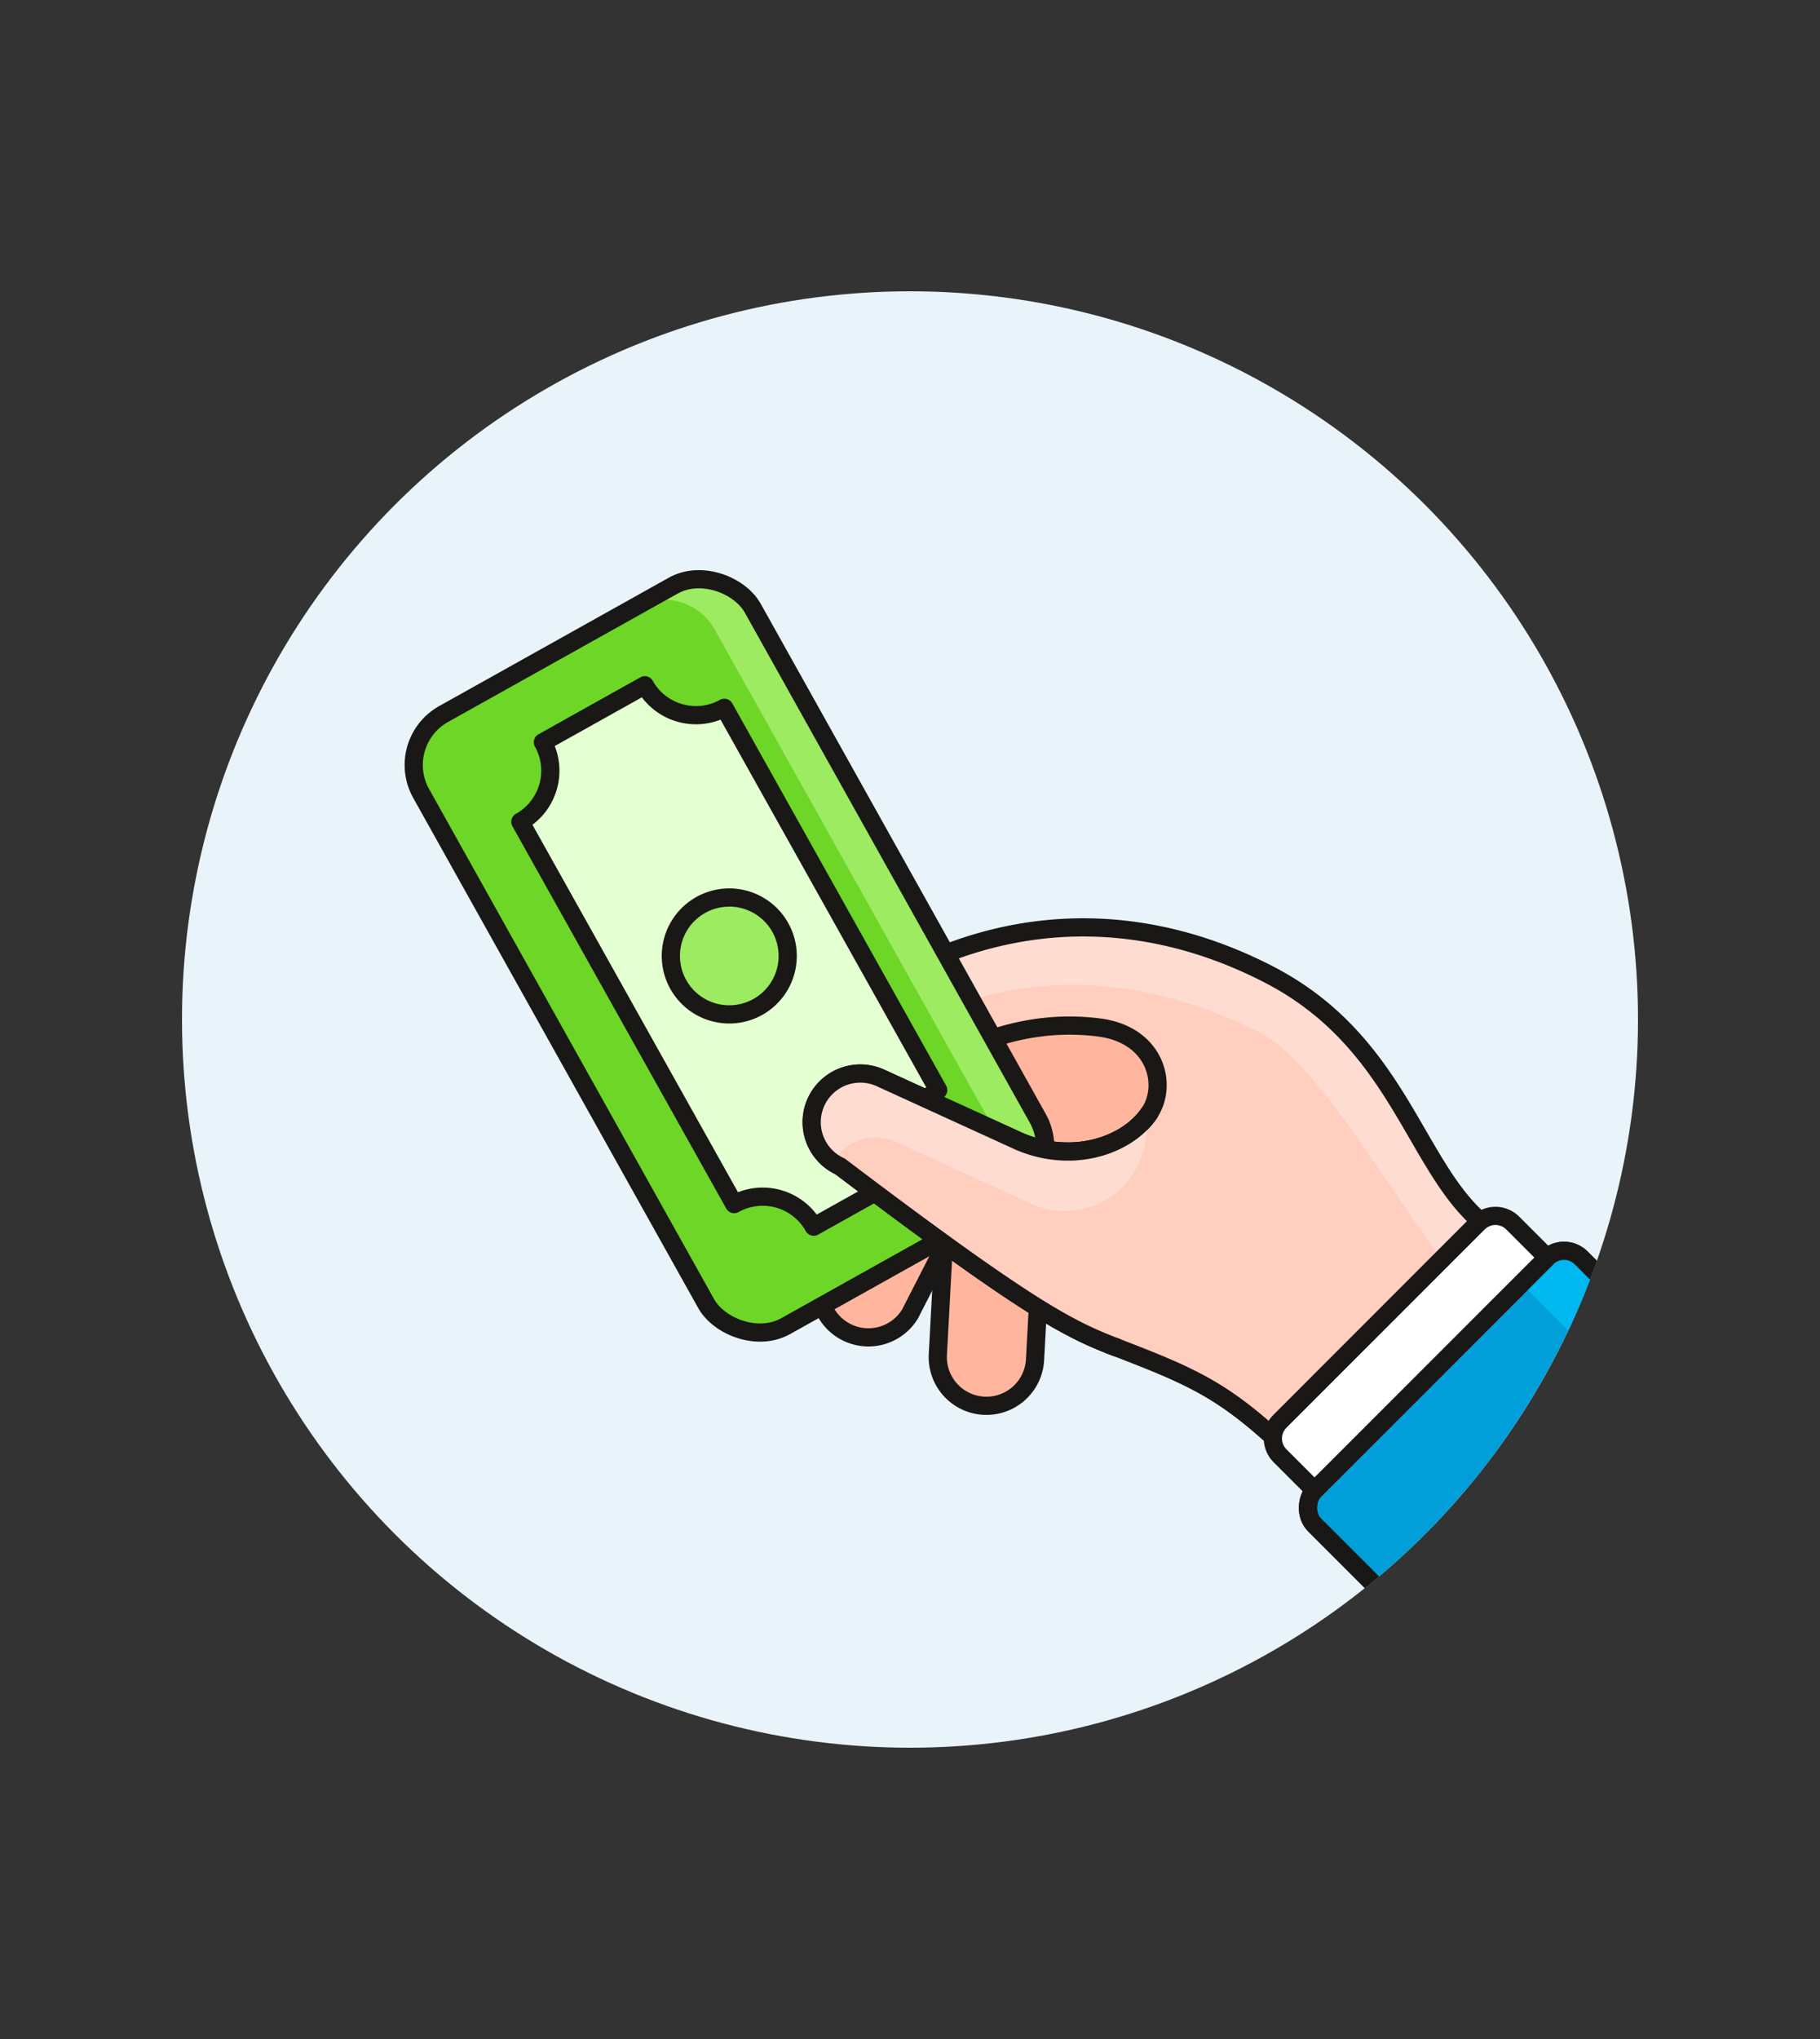 <svg id="Multicolor" xmlns="http://www.w3.org/2000/svg" xmlns:xlink="http://www.w3.org/1999/xlink" viewBox="0 0 100 112"><rect x="0" y="0" width="100" height="112" fill="#333333" stroke="none"/><defs><style>.cls-1,.cls-15,.cls-6{fill:none;}.cls-2{fill:#e8f4fa;}.cls-3,.cls-7{fill:#ffb59e;}.cls-4{fill:#ffcebf;}.cls-5{fill:#ffdcd1;}.cls-10,.cls-11,.cls-13,.cls-15,.cls-16,.cls-6,.cls-7{stroke:#191816;}.cls-10,.cls-11,.cls-16,.cls-6{stroke-linecap:round;}.cls-10,.cls-11,.cls-13,.cls-15,.cls-16,.cls-6{stroke-linejoin:round;}.cls-7{stroke-miterlimit:10;}.cls-8{fill:#6dd627;}.cls-11,.cls-9{fill:#9ceb60;}.cls-10{fill:#e4ffd1;}.cls-12{clip-path:url(#clip-path);}.cls-13{fill:#009fd9;}.cls-14{fill:#00b8f0;}.cls-16{fill:#fff;}</style><clipPath id="clip-path"><circle class="cls-1" cx="50" cy="56" r="40"/></clipPath></defs><title>10- money-payment-2</title><g id="New_Symbol_53-39" data-name="New Symbol 53"><circle class="cls-2" cx="50" cy="56" r="40"/></g><path class="cls-3" d="M63.15,61.14c-1.23,1.83-4.4,2.9-7.46,1.41L49.5,59.72c3.61-2.65,7.26-3.75,10.9-3.28C63.49,56.84,64.2,59.58,63.15,61.14Z"/><path class="cls-4" d="M70.33,78.07,81.2,67.19l.14-.11C77.7,63.92,76.8,57.23,69.8,53.57c-9.22-4.81-20.62-3.66-30.63,8.84a2.67,2.67,0,1,0,4.16,3.36c.66-.82,1.33-1.58,2-2.3a2.53,2.53,0,0,0,.83.6C56.63,72,58.74,73,61.31,74c4,1.54,5.71,2.28,8.63,4.92A1.34,1.34,0,0,1,70.33,78.07ZM63.15,61.14c-1.23,1.83-4.4,2.9-7.46,1.41L49.5,59.72c3.61-2.65,7.26-3.75,10.9-3.28C63.49,56.84,64.2,59.58,63.15,61.14Z"/><path class="cls-5" d="M79.22,69.18l2-2,.14-.11C77.7,63.92,76.8,57.23,69.8,53.57c-9.22-4.81-20.62-3.66-30.63,8.84a2.67,2.67,0,0,0,0,3.37,2.47,2.47,0,0,1,.27-.42c10-12.5,20.46-13.3,29.76-8.65C72.3,58.26,76.45,65.54,79.22,69.18Z"/><path class="cls-6" d="M70.33,78.07,81.2,67.19l.14-.11C77.7,63.92,76.8,57.23,69.8,53.57c-9.22-4.81-20.62-3.66-30.63,8.84a2.67,2.67,0,1,0,4.16,3.36c.66-.82,1.33-1.58,2-2.3a2.53,2.53,0,0,0,.83.6C56.63,72,58.74,73,61.31,74c4,1.54,5.71,2.28,8.63,4.92A1.34,1.34,0,0,1,70.33,78.07ZM63.15,61.14c-1.23,1.83-4.4,2.9-7.46,1.41L49.5,59.72c3.61-2.65,7.26-3.75,10.9-3.28C63.49,56.84,64.2,59.58,63.15,61.14Z"/><path class="cls-7" d="M54.82,63.18A2.67,2.67,0,0,1,57.34,66l-.47,8.69a2.67,2.67,0,0,1-5.34-.29L52,65.7A2.67,2.67,0,0,1,54.82,63.18Z"/><path class="cls-7" d="M52.05,62.34A2.68,2.68,0,0,1,53.16,66L50,72.18a2.68,2.68,0,0,1-4.72-2.52l3.19-6.21A2.68,2.68,0,0,1,52.05,62.34Z"/><rect class="cls-8" x="29.64" y="33.25" width="20.87" height="38.52" rx="3.21" ry="3.21" transform="translate(-20.52 26.22) rotate(-29.2)"/><path class="cls-9" d="M57,61.43l-15.66-28A3.21,3.21,0,0,0,37,32.17l-2.1,1.17a3.22,3.22,0,0,1,4.37,1.24l15.66,28A3.22,3.22,0,0,1,53.67,67l2.1-1.18A3.2,3.2,0,0,0,57,61.43Z"/><rect class="cls-6" x="29.64" y="33.25" width="20.87" height="38.52" rx="3.21" ry="3.21" transform="translate(-20.52 26.22) rotate(-29.2)"/><path class="cls-10" d="M44.71,67.38l5.6-3.13a3.22,3.22,0,0,1,1.24-4.37l-11.75-21a3.22,3.22,0,0,1-4.37-1.24l-5.6,3.13a3.21,3.21,0,0,1-1.24,4.37l11.75,21A3.21,3.21,0,0,1,44.71,67.38Z"/><path class="cls-11" d="M41.64,55.31a3.21,3.21,0,1,1,1.23-4.37A3.21,3.21,0,0,1,41.64,55.31Z"/><g class="cls-12"><rect class="cls-13" x="77.23" y="68.41" width="9.36" height="20.73" rx="1.34" ry="1.34" transform="translate(84.13 192.41) rotate(-135)"/><path class="cls-14" d="M85,69.09a1.32,1.32,0,0,1,1.89,0l4.73,4.72a1.35,1.35,0,0,1,0,1.9l-1.42,1.42L83.57,70.5Z"/><rect class="cls-15" x="77.23" y="68.41" width="9.36" height="20.73" rx="1.34" ry="1.34" transform="translate(84.13 192.41) rotate(-135)"/><path class="cls-16" d="M76.52,65h2.68a0,0,0,0,1,0,0V83.08a0,0,0,0,1,0,0H76.52a1.34,1.34,0,0,1-1.34-1.34V66.36A1.34,1.34,0,0,1,76.52,65Z" transform="translate(74.97 -32.89) rotate(45)"/></g><path class="cls-4" d="M63.15,61.14c-1.23,1.83-4.4,2.9-7.46,1.41l-7.31-3.34a2.67,2.67,0,1,0-2.22,4.86C56.63,72,58.74,73,61.31,74"/><path class="cls-5" d="M49.22,62.72l7.31,3.34a4.47,4.47,0,0,0,6.4-3.39l.22-1.53c-1.23,1.83-4.4,2.9-7.46,1.41L48.38,59.2a2.67,2.67,0,0,0-2.6,4.65A2.67,2.67,0,0,1,49.22,62.72Z"/><path class="cls-6" d="M63.15,61.14c-1.23,1.83-4.4,2.9-7.46,1.41l-7.31-3.34a2.67,2.67,0,1,0-2.22,4.86C56.63,72,58.74,73,61.31,74"/><path class="cls-4" d="M63.15,61.14c-1.23,1.83-4.4,2.9-7.46,1.41l-7.31-3.34a2.67,2.67,0,1,0-2.22,4.86C56.63,72,58.74,73,61.31,74"/><path class="cls-5" d="M49.22,62.72l7.31,3.34a4.47,4.47,0,0,0,6.4-3.39l.22-1.53c-1.23,1.83-4.4,2.9-7.46,1.41L48.38,59.2a2.67,2.67,0,0,0-2.6,4.65A2.67,2.67,0,0,1,49.22,62.72Z"/><path class="cls-6" d="M63.15,61.14c-1.23,1.83-4.4,2.9-7.46,1.41l-7.31-3.34a2.67,2.67,0,1,0-2.22,4.86C56.63,72,58.74,73,61.31,74"/></svg>